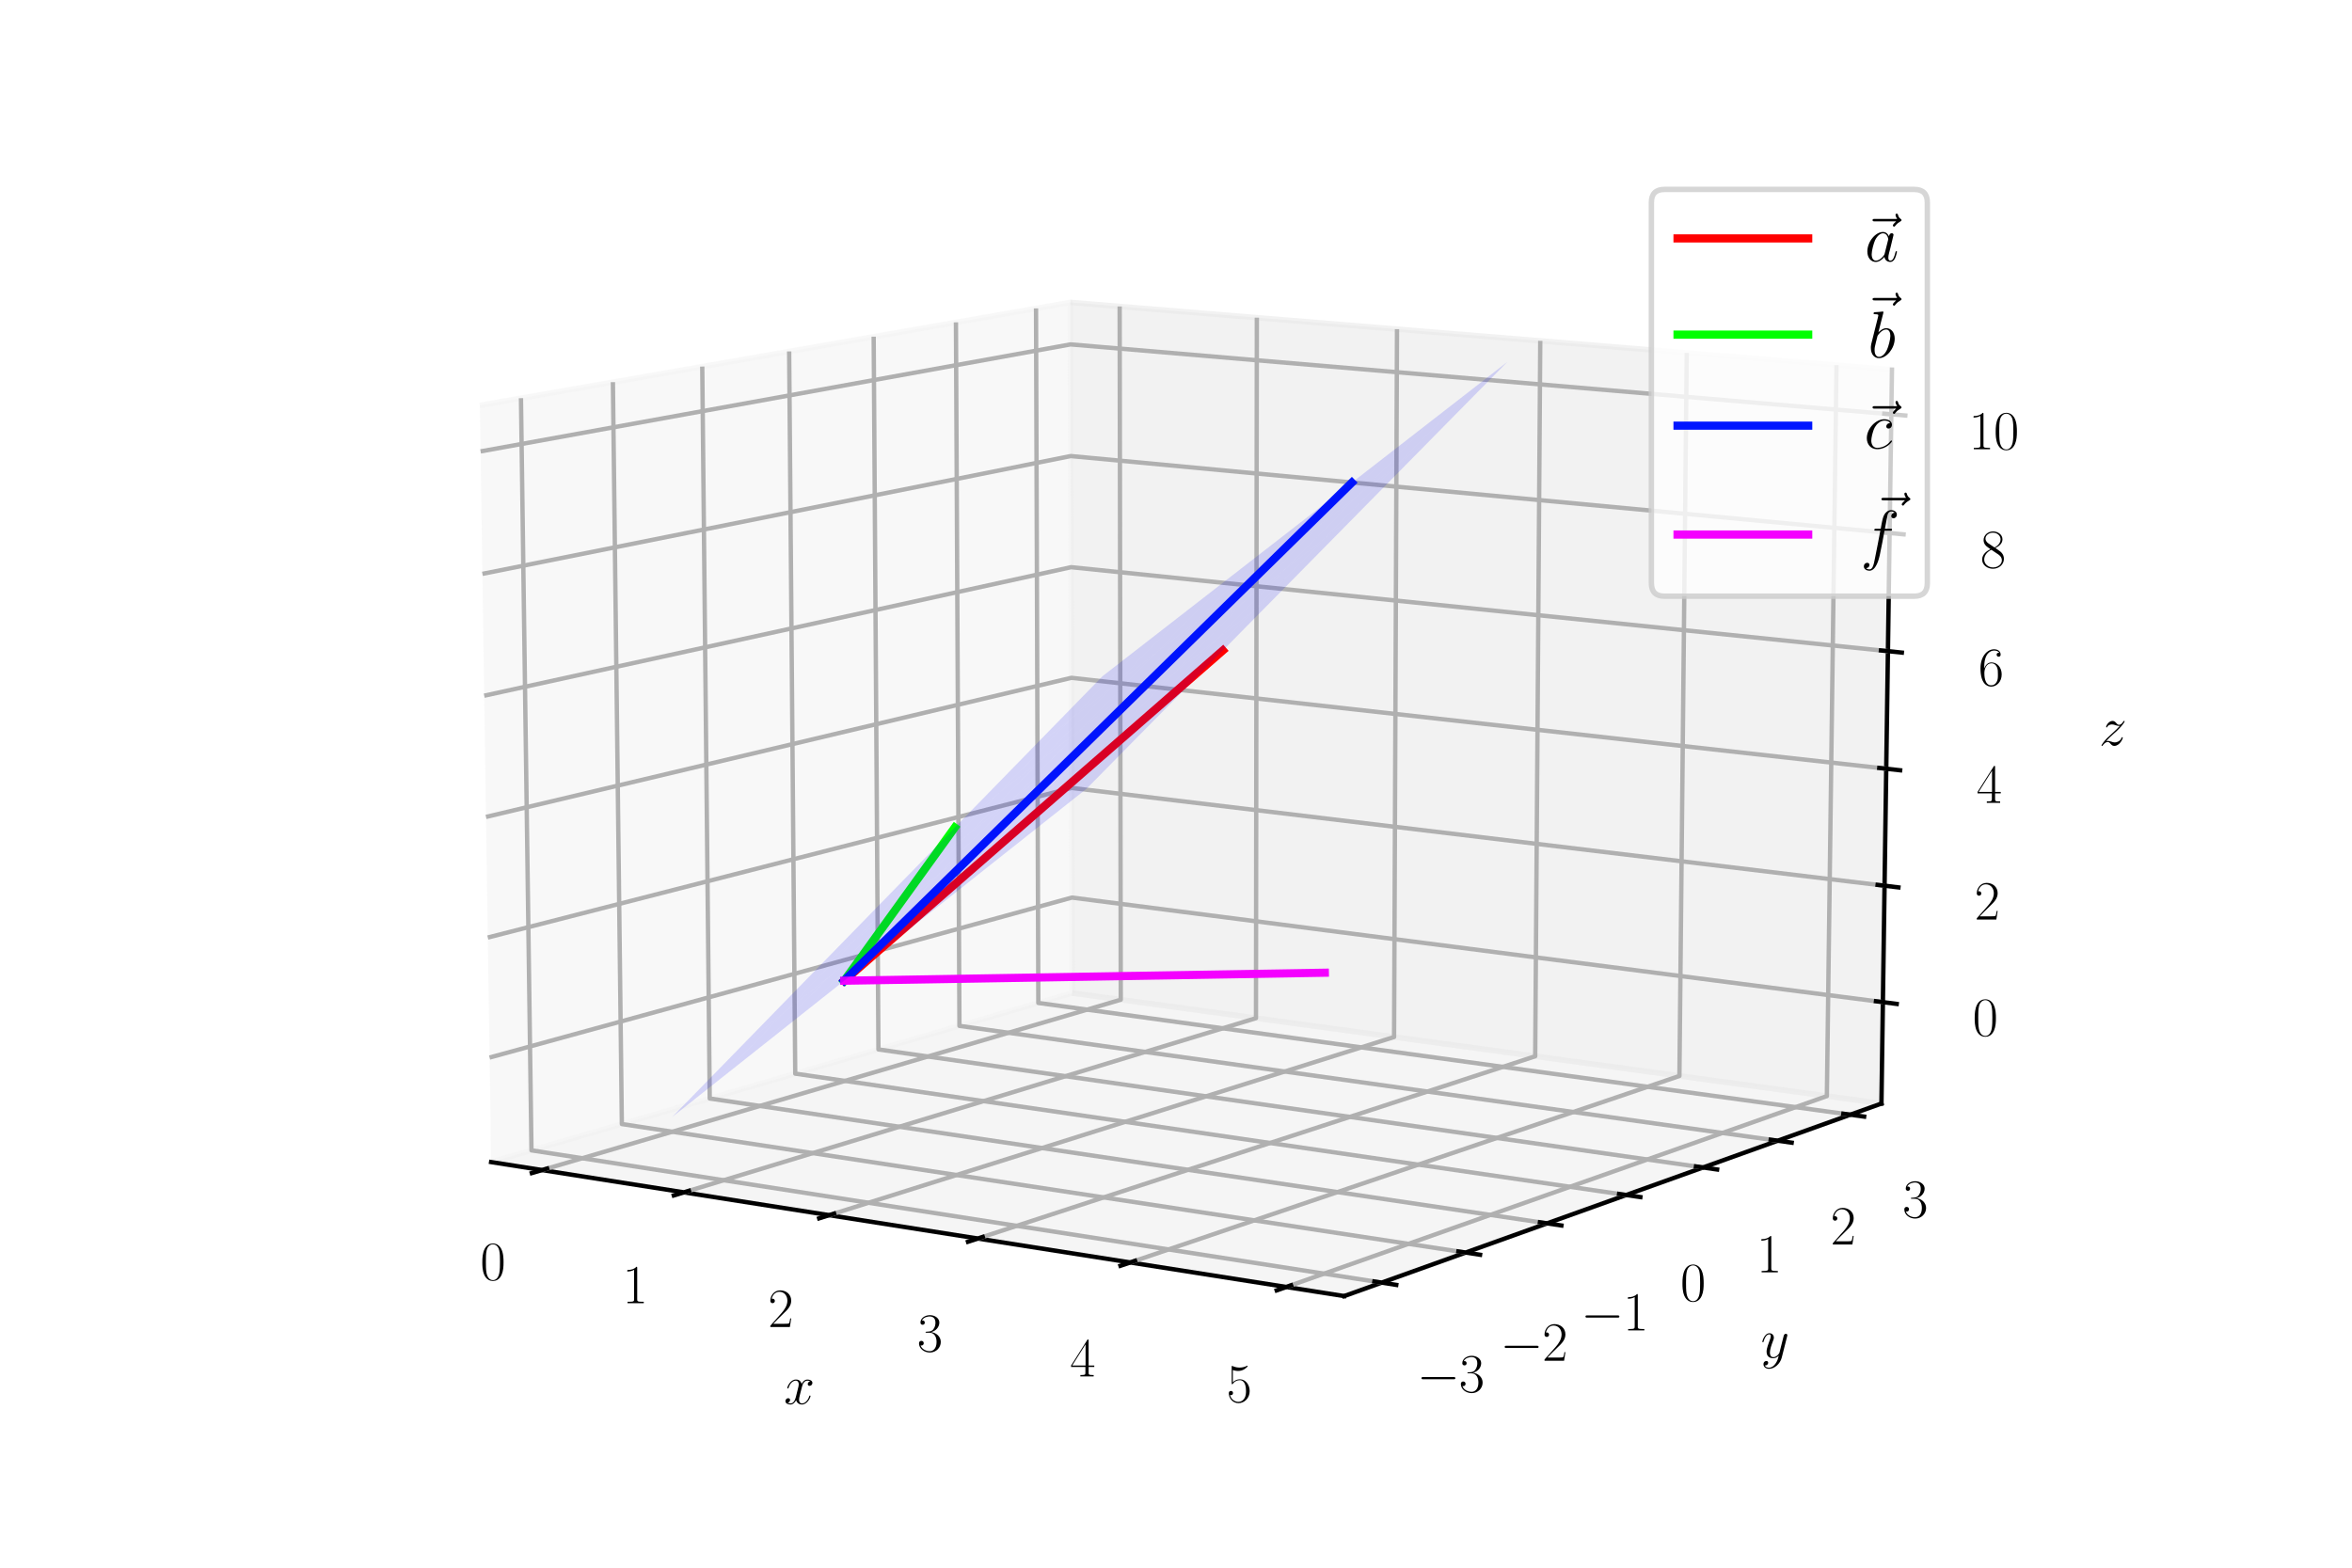 <?xml version="1.0" encoding="utf-8" standalone="no"?>
<!DOCTYPE svg PUBLIC "-//W3C//DTD SVG 1.1//EN"
  "http://www.w3.org/Graphics/SVG/1.1/DTD/svg11.dtd">
<svg xmlns:xlink="http://www.w3.org/1999/xlink" width="432pt" height="288pt" viewBox="0 0 432 288" xmlns="http://www.w3.org/2000/svg" version="1.1">
 <defs>
  <style type="text/css">*{stroke-linejoin: round; stroke-linecap: butt}</style>
 </defs>
 <g id="figure_1">
  <g id="patch_1">
   <path d="M 0 288 
L 432 288 
L 432 0 
L 0 0 
z
" style="fill: #ffffff"/>
  </g>
  <g id="patch_2">
   <path d="M 72 288 
L 360 288 
L 360 0 
L 72 0 
z
" style="fill: #ffffff"/>
  </g>
  <g id="pane3d_1">
   <g id="patch_3">
    <path d="M 90.207 213.484 
L 196.933 182.439 
L 196.602 55.553 
L 88.148 74.461 
" style="fill: #f2f2f2; opacity: 0.5; stroke: #f2f2f2; stroke-linejoin: miter"/>
   </g>
  </g>
  <g id="pane3d_2">
   <g id="patch_4">
    <path d="M 196.933 182.439 
L 345.569 202.732 
L 347.502 67.906 
L 196.602 55.553 
" style="fill: #e6e6e6; opacity: 0.5; stroke: #e6e6e6; stroke-linejoin: miter"/>
   </g>
  </g>
  <g id="pane3d_3">
   <g id="patch_5">
    <path d="M 90.207 213.484 
L 246.884 238.103 
L 345.569 202.732 
L 196.933 182.439 
" style="fill: #ececec; opacity: 0.5; stroke: #ececec; stroke-linejoin: miter"/>
   </g>
  </g>
  <g id="axis3d_1">
   <g id="line2d_1">
    <path d="M 90.207 213.484 
L 246.884 238.103 
" style="fill: none; stroke: #000000; stroke-width: 0.8; stroke-linecap: square"/>
   </g>
   <g id="text_1">
    <!-- $x$ -->
    <g transform="translate(143.976 257.922)scale(0.1 -0.1)">
     <defs>
      <path id="CMMI12-78" d="M 3034 2606 
C 2829 2567 2752 2414 2752 2293 
C 2752 2139 2874 2088 2963 2088 
C 3155 2088 3290 2254 3290 2427 
C 3290 2695 2982 2816 2714 2816 
C 2323 2816 2106 2433 2048 2312 
C 1901 2816 1504 2816 1389 2816 
C 736 2816 390 1980 390 1839 
C 390 1814 416 1782 461 1782 
C 512 1782 525 1820 538 1846 
C 755 2555 1184 2689 1370 2689 
C 1658 2689 1715 2420 1715 2267 
C 1715 2127 1677 1980 1600 1673 
L 1382 798 
C 1286 415 1101 64 762 64 
C 730 64 570 64 435 147 
C 666 192 717 383 717 460 
C 717 588 621 664 499 664 
C 346 664 179 530 179 326 
C 179 57 480 -64 755 -64 
C 1062 -64 1280 179 1414 441 
C 1517 64 1837 -64 2074 -64 
C 2726 -64 3072 773 3072 913 
C 3072 945 3046 971 3008 971 
C 2950 971 2944 939 2925 888 
C 2752 326 2381 64 2093 64 
C 1869 64 1747 230 1747 492 
C 1747 632 1773 734 1875 1156 
L 2099 2024 
C 2195 2408 2413 2689 2707 2689 
C 2720 2689 2899 2689 3034 2606 
z
" transform="scale(0.016)"/>
     </defs>
     <use xlink:href="#CMMI12-78" transform="scale(0.996)"/>
    </g>
   </g>
   <g id="Line3DCollection_1">
    <path d="M 99.557 214.954 
L 205.857 183.658 
L 205.653 56.294 
" style="fill: none; stroke: #b0b0b0; stroke-width: 0.8"/>
    <path d="M 125.615 219.048 
L 230.688 187.048 
L 230.847 58.357 
" style="fill: none; stroke: #b0b0b0; stroke-width: 0.8"/>
    <path d="M 152.291 223.24 
L 256.055 190.511 
L 256.591 60.464 
" style="fill: none; stroke: #b0b0b0; stroke-width: 0.8"/>
    <path d="M 179.608 227.532 
L 281.975 194.05 
L 282.905 62.618 
" style="fill: none; stroke: #b0b0b0; stroke-width: 0.8"/>
    <path d="M 207.588 231.929 
L 308.465 197.667 
L 309.807 64.82 
" style="fill: none; stroke: #b0b0b0; stroke-width: 0.8"/>
    <path d="M 236.256 236.433 
L 335.545 201.364 
L 337.317 67.072 
" style="fill: none; stroke: #b0b0b0; stroke-width: 0.8"/>
   </g>
   <g id="xtick_1">
    <g id="line2d_2">
     <path d="M 100.491 214.679 
L 97.686 215.504 
" style="fill: none; stroke: #000000; stroke-width: 0.8; stroke-linecap: square"/>
    </g>
    <g id="text_2">
     <!-- $\mathdefault{0}$ -->
     <g transform="translate(88.204 235.126)scale(0.1 -0.1)">
      <defs>
       <path id="CMR17-30" d="M 2688 2025 
C 2688 2416 2682 3080 2413 3591 
C 2176 4039 1798 4198 1466 4198 
C 1158 4198 768 4058 525 3597 
C 269 3118 243 2524 243 2025 
C 243 1661 250 1106 448 619 
C 723 -39 1216 -128 1466 -128 
C 1760 -128 2208 -7 2470 600 
C 2662 1042 2688 1559 2688 2025 
z
M 1466 -26 
C 1056 -26 813 325 723 812 
C 653 1188 653 1738 653 2096 
C 653 2588 653 2997 736 3387 
C 858 3929 1216 4096 1466 4096 
C 1728 4096 2067 3923 2189 3400 
C 2272 3036 2278 2607 2278 2096 
C 2278 1680 2278 1169 2202 792 
C 2067 95 1690 -26 1466 -26 
z
" transform="scale(0.016)"/>
      </defs>
      <use xlink:href="#CMR17-30" transform="scale(0.996)"/>
     </g>
    </g>
   </g>
   <g id="xtick_2">
    <g id="line2d_3">
     <path d="M 126.539 218.767 
L 123.764 219.612 
" style="fill: none; stroke: #000000; stroke-width: 0.8; stroke-linecap: square"/>
    </g>
    <g id="text_3">
     <!-- $\mathdefault{1}$ -->
     <g transform="translate(114.326 239.403)scale(0.1 -0.1)">
      <defs>
       <path id="CMR17-31" d="M 1702 4058 
C 1702 4192 1696 4192 1606 4192 
C 1357 3916 979 3827 621 3827 
C 602 3827 570 3827 563 3808 
C 557 3795 557 3782 557 3648 
C 755 3648 1088 3686 1344 3839 
L 1344 461 
C 1344 236 1331 160 781 160 
L 589 160 
L 589 0 
C 896 0 1216 0 1523 0 
C 1830 0 2150 0 2458 0 
L 2458 160 
L 2266 160 
C 1715 160 1702 230 1702 458 
L 1702 4058 
z
" transform="scale(0.016)"/>
      </defs>
      <use xlink:href="#CMR17-31" transform="scale(0.996)"/>
     </g>
    </g>
   </g>
   <g id="xtick_3">
    <g id="line2d_4">
     <path d="M 153.204 222.952 
L 150.461 223.817 
" style="fill: none; stroke: #000000; stroke-width: 0.8; stroke-linecap: square"/>
    </g>
    <g id="text_4">
     <!-- $\mathdefault{2}$ -->
     <g transform="translate(141.071 243.783)scale(0.1 -0.1)">
      <defs>
       <path id="CMR17-32" d="M 2669 989 
L 2554 989 
C 2490 536 2438 459 2413 420 
C 2381 369 1920 369 1830 369 
L 602 369 
C 832 619 1280 1072 1824 1597 
C 2214 1967 2669 2402 2669 3035 
C 2669 3790 2067 4224 1395 4224 
C 691 4224 262 3604 262 3030 
C 262 2780 448 2748 525 2748 
C 589 2748 781 2787 781 3010 
C 781 3207 614 3264 525 3264 
C 486 3264 448 3258 422 3245 
C 544 3790 915 4058 1306 4058 
C 1862 4058 2227 3617 2227 3035 
C 2227 2479 1901 2000 1536 1584 
L 262 146 
L 262 0 
L 2515 0 
L 2669 989 
z
" transform="scale(0.016)"/>
      </defs>
      <use xlink:href="#CMR17-32" transform="scale(0.996)"/>
     </g>
    </g>
   </g>
   <g id="xtick_4">
    <g id="line2d_5">
     <path d="M 180.509 227.237 
L 177.8 228.123 
" style="fill: none; stroke: #000000; stroke-width: 0.8; stroke-linecap: square"/>
    </g>
    <g id="text_5">
     <!-- $\mathdefault{3}$ -->
     <g transform="translate(168.462 248.268)scale(0.1 -0.1)">
      <defs>
       <path id="CMR17-33" d="M 1414 2157 
C 1984 2157 2234 1662 2234 1090 
C 2234 320 1824 25 1453 25 
C 1114 25 563 194 390 693 
C 422 680 454 680 486 680 
C 640 680 755 782 755 948 
C 755 1133 614 1216 486 1216 
C 378 1216 211 1165 211 926 
C 211 335 787 -128 1466 -128 
C 2176 -128 2720 430 2720 1085 
C 2720 1707 2208 2157 1600 2227 
C 2086 2328 2554 2756 2554 3329 
C 2554 3820 2048 4179 1472 4179 
C 890 4179 378 3829 378 3329 
C 378 3110 544 3072 627 3072 
C 762 3072 877 3155 877 3321 
C 877 3486 762 3569 627 3569 
C 602 3569 570 3569 544 3557 
C 730 3959 1235 4032 1459 4032 
C 1683 4032 2106 3925 2106 3320 
C 2106 3143 2080 2828 1862 2550 
C 1670 2304 1453 2304 1242 2284 
C 1210 2284 1062 2269 1037 2269 
C 992 2263 966 2257 966 2208 
C 966 2163 973 2157 1101 2157 
L 1414 2157 
z
" transform="scale(0.016)"/>
      </defs>
      <use xlink:href="#CMR17-33" transform="scale(0.996)"/>
     </g>
    </g>
   </g>
   <g id="xtick_5">
    <g id="line2d_6">
     <path d="M 208.477 231.626 
L 205.804 232.534 
" style="fill: none; stroke: #000000; stroke-width: 0.8; stroke-linecap: square"/>
    </g>
    <g id="text_6">
     <!-- $\mathdefault{4}$ -->
     <g transform="translate(196.524 252.863)scale(0.1 -0.1)">
      <defs>
       <path id="CMR17-34" d="M 2150 4122 
C 2150 4256 2144 4256 2029 4256 
L 128 1254 
L 128 1088 
L 1779 1088 
L 1779 457 
C 1779 224 1766 160 1318 160 
L 1197 160 
L 1197 0 
C 1402 0 1747 0 1965 0 
C 2182 0 2528 0 2733 0 
L 2733 160 
L 2611 160 
C 2163 160 2150 224 2150 457 
L 2150 1088 
L 2803 1088 
L 2803 1254 
L 2150 1254 
L 2150 4122 
z
M 1798 3703 
L 1798 1254 
L 256 1254 
L 1798 3703 
z
" transform="scale(0.016)"/>
      </defs>
      <use xlink:href="#CMR17-34" transform="scale(0.996)"/>
     </g>
    </g>
   </g>
   <g id="xtick_6">
    <g id="line2d_7">
     <path d="M 237.133 236.124 
L 234.499 237.054 
" style="fill: none; stroke: #000000; stroke-width: 0.8; stroke-linecap: square"/>
    </g>
    <g id="text_7">
     <!-- $\mathdefault{5}$ -->
     <g transform="translate(225.28 257.572)scale(0.1 -0.1)">
      <defs>
       <path id="CMR17-35" d="M 730 3692 
C 794 3666 1056 3584 1325 3584 
C 1920 3584 2246 3911 2432 4100 
C 2432 4157 2432 4192 2394 4192 
C 2387 4192 2374 4192 2323 4163 
C 2099 4058 1837 3973 1517 3973 
C 1325 3973 1037 3999 723 4139 
C 653 4171 640 4171 634 4171 
C 602 4171 595 4164 595 4037 
L 595 2203 
C 595 2089 595 2057 659 2057 
C 691 2057 704 2070 736 2114 
C 941 2401 1222 2522 1542 2522 
C 1766 2522 2246 2382 2246 1289 
C 2246 1085 2246 715 2054 421 
C 1894 159 1645 25 1370 25 
C 947 25 518 320 403 814 
C 429 807 480 795 506 795 
C 589 795 749 840 749 1038 
C 749 1210 627 1280 506 1280 
C 358 1280 262 1190 262 1011 
C 262 454 704 -128 1382 -128 
C 2042 -128 2669 440 2669 1264 
C 2669 2030 2170 2624 1549 2624 
C 1222 2624 947 2503 730 2274 
L 730 3692 
z
" transform="scale(0.016)"/>
      </defs>
      <use xlink:href="#CMR17-35" transform="scale(0.996)"/>
     </g>
    </g>
   </g>
  </g>
  <g id="axis3d_2">
   <g id="line2d_8">
    <path d="M 345.569 202.732 
L 246.884 238.103 
" style="fill: none; stroke: #000000; stroke-width: 0.8; stroke-linecap: square"/>
   </g>
   <g id="text_8">
    <!-- $y$ -->
    <g transform="translate(323.415 249.417)scale(0.1 -0.1)">
     <defs>
      <path id="CMMI12-79" d="M 1683 -700 
C 1510 -939 1261 -1152 947 -1152 
C 870 -1152 563 -1152 467 -889 
C 486 -895 518 -895 531 -895 
C 723 -895 851 -729 851 -582 
C 851 -435 730 -384 634 -384 
C 531 -384 307 -458 307 -759 
C 307 -1071 582 -1286 947 -1286 
C 1587 -1286 2234 -700 2413 6 
L 3040 2485 
C 3046 2517 3059 2556 3059 2594 
C 3059 2689 2982 2753 2886 2753 
C 2829 2753 2694 2727 2643 2535 
L 2170 658 
C 2138 543 2138 530 2086 460 
C 1958 281 1747 64 1440 64 
C 1082 64 1050 415 1050 588 
C 1050 952 1222 1443 1395 1903 
C 1466 2088 1504 2178 1504 2305 
C 1504 2574 1312 2816 998 2816 
C 410 2816 173 1890 173 1839 
C 173 1814 198 1782 243 1782 
C 301 1782 307 1807 333 1897 
C 486 2433 730 2689 979 2689 
C 1037 2689 1146 2689 1146 2478 
C 1146 2312 1075 2127 979 1884 
C 666 1047 666 837 666 683 
C 666 77 1101 -64 1421 -64 
C 1606 -64 1837 -6 2061 230 
L 2067 224 
C 1971 -147 1907 -392 1683 -700 
z
" transform="scale(0.016)"/>
     </defs>
     <use xlink:href="#CMMI12-79" transform="scale(0.996)"/>
    </g>
   </g>
   <g id="Line3DCollection_2">
    <path d="M 95.688 73.146 
L 97.618 211.329 
L 253.777 235.633 
" style="fill: none; stroke: #b0b0b0; stroke-width: 0.8"/>
    <path d="M 112.573 70.202 
L 114.217 206.5 
L 269.194 230.107 
" style="fill: none; stroke: #b0b0b0; stroke-width: 0.8"/>
    <path d="M 128.986 67.341 
L 130.359 201.805 
L 284.157 224.744 
" style="fill: none; stroke: #b0b0b0; stroke-width: 0.8"/>
    <path d="M 144.946 64.559 
L 146.062 197.237 
L 298.686 219.536 
" style="fill: none; stroke: #b0b0b0; stroke-width: 0.8"/>
    <path d="M 160.471 61.852 
L 161.345 192.792 
L 312.8 214.477 
" style="fill: none; stroke: #b0b0b0; stroke-width: 0.8"/>
    <path d="M 175.58 59.218 
L 176.223 188.464 
L 326.516 209.561 
" style="fill: none; stroke: #b0b0b0; stroke-width: 0.8"/>
    <path d="M 190.289 56.654 
L 190.712 184.249 
L 339.851 204.782 
" style="fill: none; stroke: #b0b0b0; stroke-width: 0.8"/>
   </g>
   <g id="xtick_7">
    <g id="line2d_9">
     <path d="M 252.441 235.425 
L 256.454 236.049 
" style="fill: none; stroke: #000000; stroke-width: 0.8; stroke-linecap: square"/>
    </g>
    <g id="text_9">
     <!-- $\mathdefault{−3}$ -->
     <g transform="translate(260.235 255.731)scale(0.1 -0.1)">
      <defs>
       <path id="CMSY10-0" d="M 4218 1472 
C 4326 1472 4442 1472 4442 1600 
C 4442 1728 4326 1728 4218 1728 
L 755 1728 
C 646 1728 531 1728 531 1600 
C 531 1472 646 1472 755 1472 
L 4218 1472 
z
" transform="scale(0.016)"/>
      </defs>
      <use xlink:href="#CMSY10-0" transform="scale(0.996)"/>
      <use xlink:href="#CMR17-33" transform="translate(77.487 0)scale(0.996)"/>
     </g>
    </g>
   </g>
   <g id="xtick_8">
    <g id="line2d_10">
     <path d="M 267.869 229.905 
L 271.848 230.511 
" style="fill: none; stroke: #000000; stroke-width: 0.8; stroke-linecap: square"/>
    </g>
    <g id="text_10">
     <!-- $\mathdefault{−2}$ -->
     <g transform="translate(275.523 249.985)scale(0.1 -0.1)">
      <use xlink:href="#CMSY10-0" transform="scale(0.996)"/>
      <use xlink:href="#CMR17-32" transform="translate(77.487 0)scale(0.996)"/>
     </g>
    </g>
   </g>
   <g id="xtick_9">
    <g id="line2d_11">
     <path d="M 282.843 224.548 
L 286.788 225.136 
" style="fill: none; stroke: #000000; stroke-width: 0.8; stroke-linecap: square"/>
    </g>
    <g id="text_11">
     <!-- $\mathdefault{−1}$ -->
     <g transform="translate(290.358 244.409)scale(0.1 -0.1)">
      <use xlink:href="#CMSY10-0" transform="scale(0.996)"/>
      <use xlink:href="#CMR17-31" transform="translate(77.487 0)scale(0.996)"/>
     </g>
    </g>
   </g>
   <g id="xtick_10">
    <g id="line2d_12">
     <path d="M 297.384 219.346 
L 301.295 219.917 
" style="fill: none; stroke: #000000; stroke-width: 0.8; stroke-linecap: square"/>
    </g>
    <g id="text_12">
     <!-- $\mathdefault{0}$ -->
     <g transform="translate(308.636 238.996)scale(0.1 -0.1)">
      <use xlink:href="#CMR17-30" transform="scale(0.996)"/>
     </g>
    </g>
   </g>
   <g id="xtick_11">
    <g id="line2d_13">
     <path d="M 311.508 214.293 
L 315.386 214.848 
" style="fill: none; stroke: #000000; stroke-width: 0.8; stroke-linecap: square"/>
    </g>
    <g id="text_13">
     <!-- $\mathdefault{1}$ -->
     <g transform="translate(322.626 233.737)scale(0.1 -0.1)">
      <use xlink:href="#CMR17-31" transform="scale(0.996)"/>
     </g>
    </g>
   </g>
   <g id="xtick_12">
    <g id="line2d_14">
     <path d="M 325.236 209.382 
L 329.08 209.921 
" style="fill: none; stroke: #000000; stroke-width: 0.8; stroke-linecap: square"/>
    </g>
    <g id="text_14">
     <!-- $\mathdefault{2}$ -->
     <g transform="translate(336.221 228.628)scale(0.1 -0.1)">
      <use xlink:href="#CMR17-32" transform="scale(0.996)"/>
     </g>
    </g>
   </g>
   <g id="xtick_13">
    <g id="line2d_15">
     <path d="M 338.581 204.607 
L 342.393 205.132 
" style="fill: none; stroke: #000000; stroke-width: 0.8; stroke-linecap: square"/>
    </g>
    <g id="text_15">
     <!-- $\mathdefault{3}$ -->
     <g transform="translate(349.436 223.661)scale(0.1 -0.1)">
      <use xlink:href="#CMR17-33" transform="scale(0.996)"/>
     </g>
    </g>
   </g>
  </g>
  <g id="axis3d_3">
   <g id="line2d_16">
    <path d="M 345.569 202.732 
L 347.502 67.906 
" style="fill: none; stroke: #000000; stroke-width: 0.8; stroke-linecap: square"/>
   </g>
   <g id="text_16">
    <!-- $z$ -->
    <g transform="translate(385.551 136.929)scale(0.1 -0.1)">
     <defs>
      <path id="CMMI12-7a" d="M 813 486 
C 1088 803 1312 1004 1632 1296 
C 2016 1632 2182 1793 2272 1891 
C 2720 2338 2944 2713 2944 2764 
C 2944 2816 2893 2816 2880 2816 
C 2835 2816 2822 2793 2790 2750 
C 2630 2494 2477 2367 2310 2367 
C 2176 2367 2106 2421 1984 2565 
C 1850 2715 1741 2816 1555 2816 
C 1088 2816 806 2257 806 2128 
C 806 2108 813 2068 870 2068 
C 922 2068 928 2091 947 2133 
C 1056 2372 1363 2414 1485 2414 
C 1619 2414 1747 2376 1882 2327 
C 2125 2240 2227 2240 2291 2240 
C 2336 2240 2362 2240 2394 2246 
C 2182 1994 1837 1683 1549 1418 
L 902 816 
C 512 415 275 33 275 -12 
C 275 -51 307 -64 346 -64 
C 384 -64 390 -57 435 14 
C 538 163 742 384 979 384 
C 1114 384 1178 342 1306 193 
C 1427 61 1536 -64 1741 -64 
C 2368 -64 2726 732 2726 876 
C 2726 903 2720 942 2656 942 
C 2605 942 2598 917 2579 855 
C 2438 488 2061 338 1811 338 
C 1677 338 1549 376 1414 425 
C 1158 512 1088 512 1005 512 
C 941 512 870 512 813 486 
z
" transform="scale(0.016)"/>
     </defs>
     <use xlink:href="#CMMI12-7a" transform="scale(0.996)"/>
    </g>
   </g>
   <g id="Line3DCollection_3">
    <path d="M 345.836 184.103 
L 196.887 164.893 
L 89.922 194.283 
" style="fill: none; stroke: #b0b0b0; stroke-width: 0.8"/>
    <path d="M 346.142 162.715 
L 196.835 144.755 
L 89.596 172.236 
" style="fill: none; stroke: #b0b0b0; stroke-width: 0.8"/>
    <path d="M 346.451 141.223 
L 196.782 124.523 
L 89.268 150.077 
" style="fill: none; stroke: #b0b0b0; stroke-width: 0.8"/>
    <path d="M 346.76 119.626 
L 196.729 104.199 
L 88.938 127.807 
" style="fill: none; stroke: #b0b0b0; stroke-width: 0.8"/>
    <path d="M 347.071 97.923 
L 196.675 83.782 
L 88.606 105.423 
" style="fill: none; stroke: #b0b0b0; stroke-width: 0.8"/>
    <path d="M 347.384 76.113 
L 196.622 63.27 
L 88.273 82.926 
" style="fill: none; stroke: #b0b0b0; stroke-width: 0.8"/>
   </g>
   <g id="xtick_14">
    <g id="line2d_17">
     <path d="M 344.568 183.94 
L 348.375 184.43 
" style="fill: none; stroke: #000000; stroke-width: 0.8; stroke-linecap: square"/>
    </g>
    <g id="text_17">
     <!-- $\mathdefault{0}$ -->
     <g transform="translate(362.312 190.267)scale(0.1 -0.1)">
      <use xlink:href="#CMR17-30" transform="scale(0.996)"/>
     </g>
    </g>
   </g>
   <g id="xtick_15">
    <g id="line2d_18">
     <path d="M 344.872 162.562 
L 348.688 163.021 
" style="fill: none; stroke: #000000; stroke-width: 0.8; stroke-linecap: square"/>
    </g>
    <g id="text_18">
     <!-- $\mathdefault{2}$ -->
     <g transform="translate(362.664 168.928)scale(0.1 -0.1)">
      <use xlink:href="#CMR17-32" transform="scale(0.996)"/>
     </g>
    </g>
   </g>
   <g id="xtick_16">
    <g id="line2d_19">
     <path d="M 345.177 141.081 
L 349.002 141.508 
" style="fill: none; stroke: #000000; stroke-width: 0.8; stroke-linecap: square"/>
    </g>
    <g id="text_19">
     <!-- $\mathdefault{4}$ -->
     <g transform="translate(363.018 147.485)scale(0.1 -0.1)">
      <use xlink:href="#CMR17-34" transform="scale(0.996)"/>
     </g>
    </g>
   </g>
   <g id="xtick_17">
    <g id="line2d_20">
     <path d="M 345.483 119.494 
L 349.319 119.889 
" style="fill: none; stroke: #000000; stroke-width: 0.8; stroke-linecap: square"/>
    </g>
    <g id="text_20">
     <!-- $\mathdefault{6}$ -->
     <g transform="translate(363.374 125.938)scale(0.1 -0.1)">
      <defs>
       <path id="CMR17-36" d="M 678 2176 
C 678 3690 1395 4032 1811 4032 
C 1946 4032 2272 4009 2400 3776 
C 2298 3776 2106 3776 2106 3553 
C 2106 3381 2246 3323 2336 3323 
C 2394 3323 2566 3348 2566 3560 
C 2566 3954 2246 4179 1805 4179 
C 1043 4179 243 3390 243 1984 
C 243 253 966 -128 1478 -128 
C 2099 -128 2688 427 2688 1283 
C 2688 2081 2170 2662 1517 2662 
C 1126 2662 838 2407 678 1960 
L 678 2176 
z
M 1478 25 
C 691 25 691 1200 691 1436 
C 691 1896 909 2560 1504 2560 
C 1613 2560 1926 2560 2138 2120 
C 2253 1870 2253 1609 2253 1289 
C 2253 944 2253 690 2118 434 
C 1978 171 1773 25 1478 25 
z
" transform="scale(0.016)"/>
      </defs>
      <use xlink:href="#CMR17-36" transform="scale(0.996)"/>
     </g>
    </g>
   </g>
   <g id="xtick_18">
    <g id="line2d_21">
     <path d="M 345.791 97.802 
L 349.636 98.164 
" style="fill: none; stroke: #000000; stroke-width: 0.8; stroke-linecap: square"/>
    </g>
    <g id="text_21">
     <!-- $\mathdefault{8}$ -->
     <g transform="translate(363.731 104.285)scale(0.1 -0.1)">
      <defs>
       <path id="CMR17-38" d="M 1741 2264 
C 2144 2467 2554 2773 2554 3263 
C 2554 3841 1990 4179 1472 4179 
C 890 4179 378 3759 378 3180 
C 378 3021 416 2747 666 2505 
C 730 2442 998 2251 1171 2130 
C 883 1983 211 1634 211 934 
C 211 279 838 -128 1459 -128 
C 2144 -128 2720 362 2720 1010 
C 2720 1590 2330 1857 2074 2029 
L 1741 2264 
z
M 902 2822 
C 851 2854 595 3051 595 3351 
C 595 3739 998 4032 1459 4032 
C 1965 4032 2336 3676 2336 3262 
C 2336 2669 1670 2331 1638 2331 
C 1632 2331 1626 2331 1574 2370 
L 902 2822 
z
M 2080 1519 
C 2176 1449 2483 1240 2483 851 
C 2483 381 2010 25 1472 25 
C 890 25 448 438 448 940 
C 448 1443 838 1862 1280 2060 
L 2080 1519 
z
" transform="scale(0.016)"/>
      </defs>
      <use xlink:href="#CMR17-38" transform="scale(0.996)"/>
     </g>
    </g>
   </g>
   <g id="xtick_19">
    <g id="line2d_22">
     <path d="M 346.1 76.003 
L 349.956 76.332 
" style="fill: none; stroke: #000000; stroke-width: 0.8; stroke-linecap: square"/>
    </g>
    <g id="text_22">
     <!-- $\mathdefault{10}$ -->
     <g transform="translate(361.599 82.526)scale(0.1 -0.1)">
      <use xlink:href="#CMR17-31" transform="scale(0.996)"/>
      <use xlink:href="#CMR17-30" transform="translate(45.69 0)scale(0.996)"/>
     </g>
    </g>
   </g>
  </g>
  <g id="axes_1">
   <g id="line2d_23">
    <path d="M 155.064 180.164 
L 224.609 119.494 
" clip-path="url(#p577377bd60)" style="fill: none; stroke: #ff0000; stroke-width: 1.5; stroke-linecap: square"/>
   </g>
   <g id="line2d_24">
    <path d="M 155.064 180.164 
L 175.358 152.036 
" clip-path="url(#p577377bd60)" style="fill: none; stroke: #00ff00; stroke-width: 1.5; stroke-linecap: square"/>
   </g>
   <g id="line2d_25">
    <path d="M 155.064 180.164 
L 248.294 88.665 
" clip-path="url(#p577377bd60)" style="fill: none; stroke: #0016ff; stroke-width: 1.5; stroke-linecap: square"/>
   </g>
   <g id="line2d_26">
    <path d="M 155.064 180.164 
L 243.336 178.698 
" clip-path="url(#p577377bd60)" style="fill: none; stroke: #f400ff; stroke-width: 1.5; stroke-linecap: square"/>
   </g>
   <g id="Poly3DCollection_1">
    <path d="M 192.381 150.595 
L 204.841 137.942 
L 212.002 132.285 
L 199.569 144.899 
z
" clip-path="url(#p577377bd60)" style="fill: #0000f5; fill-opacity: 0.15"/>
    <path d="M 185.104 156.361 
L 197.59 143.67 
L 204.841 137.942 
L 192.381 150.595 
z
" clip-path="url(#p577377bd60)" style="fill: #0000f5; fill-opacity: 0.15"/>
    <path d="M 204.841 137.942 
L 217.477 125.111 
L 224.609 119.494 
L 212.002 132.285 
z
" clip-path="url(#p577377bd60)" style="fill: #0000f5; fill-opacity: 0.15"/>
    <path d="M 177.735 162.2 
L 190.248 149.47 
L 197.59 143.67 
L 185.104 156.361 
z
" clip-path="url(#p577377bd60)" style="fill: #0000f5; fill-opacity: 0.15"/>
    <path d="M 197.59 143.67 
L 210.254 130.799 
L 217.477 125.111 
L 204.841 137.942 
z
" clip-path="url(#p577377bd60)" style="fill: #0000f5; fill-opacity: 0.15"/>
    <path d="M 217.477 125.111 
L 230.292 112.097 
L 237.394 106.523 
L 224.609 119.494 
z
" clip-path="url(#p577377bd60)" style="fill: #0000f5; fill-opacity: 0.15"/>
    <path d="M 170.273 168.113 
L 182.812 155.344 
L 190.248 149.47 
L 177.735 162.2 
z
" clip-path="url(#p577377bd60)" style="fill: #0000f5; fill-opacity: 0.15"/>
    <path d="M 190.248 149.47 
L 202.94 136.559 
L 210.254 130.799 
L 197.59 143.67 
z
" clip-path="url(#p577377bd60)" style="fill: #0000f5; fill-opacity: 0.15"/>
    <path d="M 210.254 130.799 
L 223.099 117.743 
L 230.292 112.097 
L 217.477 125.111 
z
" clip-path="url(#p577377bd60)" style="fill: #0000f5; fill-opacity: 0.15"/>
    <path d="M 230.292 112.097 
L 243.291 98.898 
L 250.361 93.367 
L 237.394 106.523 
z
" clip-path="url(#p577377bd60)" style="fill: #0000f5; fill-opacity: 0.15"/>
    <path d="M 162.717 174.1 
L 175.282 161.293 
L 182.812 155.344 
L 170.273 168.113 
z
" clip-path="url(#p577377bd60)" style="fill: #0000f5; fill-opacity: 0.15"/>
    <path d="M 182.812 155.344 
L 195.532 142.392 
L 202.94 136.559 
L 190.248 149.47 
z
" clip-path="url(#p577377bd60)" style="fill: #0000f5; fill-opacity: 0.15"/>
    <path d="M 202.94 136.559 
L 215.814 123.461 
L 223.099 117.743 
L 210.254 130.799 
z
" clip-path="url(#p577377bd60)" style="fill: #0000f5; fill-opacity: 0.15"/>
    <path d="M 223.099 117.743 
L 236.129 104.499 
L 243.291 98.898 
L 230.292 112.097 
z
" clip-path="url(#p577377bd60)" style="fill: #0000f5; fill-opacity: 0.15"/>
    <path d="M 243.291 98.898 
L 256.477 85.508 
L 263.514 80.022 
L 250.361 93.367 
z
" clip-path="url(#p577377bd60)" style="fill: #0000f5; fill-opacity: 0.15"/>
    <path d="M 155.064 180.164 
L 167.654 167.319 
L 175.282 161.293 
L 162.717 174.1 
z
" clip-path="url(#p577377bd60)" style="fill: #0000f5; fill-opacity: 0.15"/>
    <path d="M 175.282 161.293 
L 188.029 148.301 
L 195.532 142.392 
L 182.812 155.344 
z
" clip-path="url(#p577377bd60)" style="fill: #0000f5; fill-opacity: 0.15"/>
    <path d="M 195.532 142.392 
L 208.436 129.252 
L 215.814 123.461 
L 202.94 136.559 
z
" clip-path="url(#p577377bd60)" style="fill: #0000f5; fill-opacity: 0.15"/>
    <path d="M 215.814 123.461 
L 228.876 110.173 
L 236.129 104.499 
L 223.099 117.743 
z
" clip-path="url(#p577377bd60)" style="fill: #0000f5; fill-opacity: 0.15"/>
    <path d="M 236.129 104.499 
L 249.349 91.063 
L 256.477 85.508 
L 243.291 98.898 
z
" clip-path="url(#p577377bd60)" style="fill: #0000f5; fill-opacity: 0.15"/>
    <path d="M 256.477 85.508 
L 269.855 71.923 
L 276.857 66.485 
L 263.514 80.022 
z
" clip-path="url(#p577377bd60)" style="fill: #0000f5; fill-opacity: 0.15"/>
    <path d="M 147.312 186.306 
L 159.928 173.422 
L 167.654 167.319 
L 155.064 180.164 
z
" clip-path="url(#p577377bd60)" style="fill: #0000f5; fill-opacity: 0.15"/>
    <path d="M 167.654 167.319 
L 180.428 154.286 
L 188.029 148.301 
L 175.282 161.293 
z
" clip-path="url(#p577377bd60)" style="fill: #0000f5; fill-opacity: 0.15"/>
    <path d="M 188.029 148.301 
L 200.961 135.119 
L 208.436 129.252 
L 195.532 142.392 
z
" clip-path="url(#p577377bd60)" style="fill: #0000f5; fill-opacity: 0.15"/>
    <path d="M 208.436 129.252 
L 221.528 115.921 
L 228.876 110.173 
L 215.814 123.461 
z
" clip-path="url(#p577377bd60)" style="fill: #0000f5; fill-opacity: 0.15"/>
    <path d="M 228.876 110.173 
L 242.128 96.692 
L 249.349 91.063 
L 236.129 104.499 
z
" clip-path="url(#p577377bd60)" style="fill: #0000f5; fill-opacity: 0.15"/>
    <path d="M 249.349 91.063 
L 262.761 77.431 
L 269.855 71.923 
L 256.477 85.508 
z
" clip-path="url(#p577377bd60)" style="fill: #0000f5; fill-opacity: 0.15"/>
    <path d="M 139.461 192.528 
L 152.101 179.605 
L 159.928 173.422 
L 147.312 186.306 
z
" clip-path="url(#p577377bd60)" style="fill: #0000f5; fill-opacity: 0.15"/>
    <path d="M 159.928 173.422 
L 172.729 160.349 
L 180.428 154.286 
L 167.654 167.319 
z
" clip-path="url(#p577377bd60)" style="fill: #0000f5; fill-opacity: 0.15"/>
    <path d="M 180.428 154.286 
L 193.39 141.062 
L 200.961 135.119 
L 188.029 148.301 
z
" clip-path="url(#p577377bd60)" style="fill: #0000f5; fill-opacity: 0.15"/>
    <path d="M 200.961 135.119 
L 214.084 121.743 
L 221.528 115.921 
L 208.436 129.252 
z
" clip-path="url(#p577377bd60)" style="fill: #0000f5; fill-opacity: 0.15"/>
    <path d="M 221.528 115.921 
L 234.813 102.393 
L 242.128 96.692 
L 228.876 110.173 
z
" clip-path="url(#p577377bd60)" style="fill: #0000f5; fill-opacity: 0.15"/>
    <path d="M 242.128 96.692 
L 255.575 83.012 
L 262.761 77.431 
L 249.349 91.063 
z
" clip-path="url(#p577377bd60)" style="fill: #0000f5; fill-opacity: 0.15"/>
    <path d="M 131.507 198.83 
L 144.171 185.87 
L 152.101 179.605 
L 139.461 192.528 
z
" clip-path="url(#p577377bd60)" style="fill: #0000f5; fill-opacity: 0.15"/>
    <path d="M 152.101 179.605 
L 164.928 166.492 
L 172.729 160.349 
L 159.928 173.422 
z
" clip-path="url(#p577377bd60)" style="fill: #0000f5; fill-opacity: 0.15"/>
    <path d="M 172.729 160.349 
L 185.718 147.083 
L 193.39 141.062 
L 180.428 154.286 
z
" clip-path="url(#p577377bd60)" style="fill: #0000f5; fill-opacity: 0.15"/>
    <path d="M 193.39 141.062 
L 206.543 127.643 
L 214.084 121.743 
L 200.961 135.119 
z
" clip-path="url(#p577377bd60)" style="fill: #0000f5; fill-opacity: 0.15"/>
    <path d="M 214.084 121.743 
L 227.401 108.17 
L 234.813 102.393 
L 221.528 115.921 
z
" clip-path="url(#p577377bd60)" style="fill: #0000f5; fill-opacity: 0.15"/>
    <path d="M 234.813 102.393 
L 248.294 88.665 
L 255.575 83.012 
L 242.128 96.692 
z
" clip-path="url(#p577377bd60)" style="fill: #0000f5; fill-opacity: 0.15"/>
    <path d="M 123.449 205.215 
L 136.137 192.217 
L 144.171 185.87 
L 131.507 198.83 
z
" clip-path="url(#p577377bd60)" style="fill: #0000f5; fill-opacity: 0.15"/>
    <path d="M 144.171 185.87 
L 157.024 172.716 
L 164.928 166.492 
L 152.101 179.605 
z
" clip-path="url(#p577377bd60)" style="fill: #0000f5; fill-opacity: 0.15"/>
    <path d="M 164.928 166.492 
L 177.945 153.184 
L 185.718 147.083 
L 172.729 160.349 
z
" clip-path="url(#p577377bd60)" style="fill: #0000f5; fill-opacity: 0.15"/>
    <path d="M 185.718 147.083 
L 198.901 133.62 
L 206.543 127.643 
L 193.39 141.062 
z
" clip-path="url(#p577377bd60)" style="fill: #0000f5; fill-opacity: 0.15"/>
    <path d="M 206.543 127.643 
L 219.892 114.023 
L 227.401 108.17 
L 214.084 121.743 
z
" clip-path="url(#p577377bd60)" style="fill: #0000f5; fill-opacity: 0.15"/>
    <path d="M 227.401 108.17 
L 240.917 94.394 
L 248.294 88.665 
L 234.813 102.393 
z
" clip-path="url(#p577377bd60)" style="fill: #0000f5; fill-opacity: 0.15"/>
    <path d="M 136.137 192.217 
L 149.015 179.023 
L 157.024 172.716 
L 144.171 185.87 
z
" clip-path="url(#p577377bd60)" style="fill: #0000f5; fill-opacity: 0.15"/>
    <path d="M 157.024 172.716 
L 170.069 159.366 
L 177.945 153.184 
L 164.928 166.492 
z
" clip-path="url(#p577377bd60)" style="fill: #0000f5; fill-opacity: 0.15"/>
    <path d="M 177.945 153.184 
L 191.158 139.677 
L 198.901 133.62 
L 185.718 147.083 
z
" clip-path="url(#p577377bd60)" style="fill: #0000f5; fill-opacity: 0.15"/>
    <path d="M 198.901 133.62 
L 212.282 119.954 
L 219.892 114.023 
L 206.543 127.643 
z
" clip-path="url(#p577377bd60)" style="fill: #0000f5; fill-opacity: 0.15"/>
    <path d="M 219.892 114.023 
L 233.441 100.199 
L 240.917 94.394 
L 227.401 108.17 
z
" clip-path="url(#p577377bd60)" style="fill: #0000f5; fill-opacity: 0.15"/>
    <path d="M 149.015 179.023 
L 162.087 165.631 
L 170.069 159.366 
L 157.024 172.716 
z
" clip-path="url(#p577377bd60)" style="fill: #0000f5; fill-opacity: 0.15"/>
    <path d="M 170.069 159.366 
L 183.311 145.815 
L 191.158 139.677 
L 177.945 153.184 
z
" clip-path="url(#p577377bd60)" style="fill: #0000f5; fill-opacity: 0.15"/>
    <path d="M 191.158 139.677 
L 204.57 125.965 
L 212.282 119.954 
L 198.901 133.62 
z
" clip-path="url(#p577377bd60)" style="fill: #0000f5; fill-opacity: 0.15"/>
    <path d="M 212.282 119.954 
L 225.865 106.083 
L 233.441 100.199 
L 219.892 114.023 
z
" clip-path="url(#p577377bd60)" style="fill: #0000f5; fill-opacity: 0.15"/>
    <path d="M 162.087 165.631 
L 175.358 152.036 
L 183.311 145.815 
L 170.069 159.366 
z
" clip-path="url(#p577377bd60)" style="fill: #0000f5; fill-opacity: 0.15"/>
    <path d="M 183.311 145.815 
L 196.754 132.058 
L 204.57 125.965 
L 191.158 139.677 
z
" clip-path="url(#p577377bd60)" style="fill: #0000f5; fill-opacity: 0.15"/>
    <path d="M 204.57 125.965 
L 218.187 112.045 
L 225.865 106.083 
L 212.282 119.954 
z
" clip-path="url(#p577377bd60)" style="fill: #0000f5; fill-opacity: 0.15"/>
    <path d="M 175.358 152.036 
L 188.832 138.233 
L 196.754 132.058 
L 183.311 145.815 
z
" clip-path="url(#p577377bd60)" style="fill: #0000f5; fill-opacity: 0.15"/>
    <path d="M 196.754 132.058 
L 210.403 118.089 
L 218.187 112.045 
L 204.57 125.965 
z
" clip-path="url(#p577377bd60)" style="fill: #0000f5; fill-opacity: 0.15"/>
    <path d="M 188.832 138.233 
L 202.513 124.216 
L 210.403 118.089 
L 196.754 132.058 
z
" clip-path="url(#p577377bd60)" style="fill: #0000f5; fill-opacity: 0.15"/>
   </g>
   <g id="legend_1">
    <g id="patch_6">
     <path d="M 305.719 109.526 
L 351.6 109.526 
Q 354 109.526 354 107.126 
L 354 37.2 
Q 354 34.8 351.6 34.8 
L 305.719 34.8 
Q 303.319 34.8 303.319 37.2 
L 303.319 107.126 
Q 303.319 109.526 305.719 109.526 
z
" style="fill: #ffffff; opacity: 0.8; stroke: #cccccc; stroke-linejoin: miter"/>
    </g>
    <g id="line2d_27">
     <path d="M 308.119 43.8 
L 320.119 43.8 
L 332.119 43.8 
" style="fill: none; stroke: #ff0000; stroke-width: 1.5; stroke-linecap: square"/>
    </g>
    <g id="text_23">
     <!-- $\vec{a}$ -->
     <g transform="translate(341.719 48)scale(0.12 -0.12)">
      <defs>
       <path id="CMMI12-7e" d="M 3424 3835 
C 3347 3764 3110 3540 3110 3451 
C 3110 3387 3168 3329 3232 3329 
C 3290 3329 3315 3368 3360 3432 
C 3514 3624 3686 3745 3834 3828 
C 3898 3867 3942 3886 3942 3956 
C 3942 4014 3891 4046 3853 4078 
C 3674 4200 3629 4372 3610 4449 
C 3590 4500 3571 4577 3482 4577 
C 3443 4577 3366 4552 3366 4456 
C 3366 4398 3405 4244 3526 4072 
L 1376 4072 
C 1267 4072 1158 4072 1158 3950 
C 1158 3835 1274 3835 1376 3835 
L 3424 3835 
z
" transform="scale(0.016)"/>
       <path id="CMMI12-61" d="M 1926 760 
C 1894 651 1894 639 1805 517 
C 1664 338 1382 64 1082 64 
C 819 64 672 300 672 677 
C 672 1028 870 1743 992 2012 
C 1210 2459 1510 2689 1760 2689 
C 2182 2689 2266 2165 2266 2114 
C 2266 2108 2246 2024 2240 2012 
L 1926 760 
z
M 2336 2395 
C 2266 2561 2093 2816 1760 2816 
C 1037 2816 256 1884 256 939 
C 256 307 627 -64 1062 -64 
C 1414 -64 1715 211 1894 422 
C 1958 45 2259 -64 2451 -64 
C 2643 -64 2797 51 2912 281 
C 3014 498 3104 888 3104 913 
C 3104 945 3078 971 3040 971 
C 2982 971 2976 939 2950 843 
C 2854 466 2733 64 2470 64 
C 2285 64 2272 230 2272 358 
C 2272 505 2291 575 2349 824 
C 2394 984 2426 1124 2477 1309 
C 2714 2267 2771 2497 2771 2535 
C 2771 2625 2701 2695 2605 2695 
C 2400 2695 2349 2472 2336 2395 
z
" transform="scale(0.016)"/>
      </defs>
      <use xlink:href="#CMMI12-7e" transform="scale(0.996)"/>
      <use xlink:href="#CMMI12-61" transform="translate(6.446 0)scale(0.996)"/>
     </g>
    </g>
    <g id="line2d_28">
     <path d="M 308.119 61.476 
L 320.119 61.476 
L 332.119 61.476 
" style="fill: none; stroke: #00ff00; stroke-width: 1.5; stroke-linecap: square"/>
    </g>
    <g id="text_24">
     <!-- $\vec{b}$ -->
     <g transform="translate(341.719 65.676)scale(0.12 -0.12)">
      <defs>
       <path id="CMMI12-62" d="M 1478 4257 
C 1485 4283 1498 4321 1498 4352 
C 1498 4416 1434 4416 1421 4416 
C 1414 4416 1184 4393 1069 4377 
C 960 4377 864 4358 749 4358 
C 595 4345 550 4339 550 4224 
C 550 4160 614 4160 678 4160 
C 1005 4160 1005 4103 1005 4040 
C 1005 3996 954 3811 928 3696 
L 774 3085 
C 710 2831 346 1387 320 1272 
C 288 1114 288 1005 288 922 
C 288 274 653 -64 1069 -64 
C 1811 -64 2579 888 2579 1814 
C 2579 2401 2246 2816 1766 2816 
C 1434 2816 1133 2542 1011 2414 
L 1478 4257 
z
M 1075 64 
C 870 64 646 217 646 715 
C 646 926 666 1047 781 1494 
C 800 1577 902 1986 928 2069 
C 941 2120 1318 2689 1754 2689 
C 2035 2689 2163 2408 2163 2076 
C 2163 1769 1984 1047 1824 715 
C 1664 370 1370 64 1075 64 
z
" transform="scale(0.016)"/>
      </defs>
      <use xlink:href="#CMMI12-7e" transform="translate(0 26.29)scale(0.996)"/>
      <use xlink:href="#CMMI12-62" transform="translate(11.312 0)scale(0.996)"/>
     </g>
    </g>
    <g id="line2d_29">
     <path d="M 308.119 78.201 
L 320.119 78.201 
L 332.119 78.201 
" style="fill: none; stroke: #0016ff; stroke-width: 1.5; stroke-linecap: square"/>
    </g>
    <g id="text_25">
     <!-- $\vec{c}$ -->
     <g transform="translate(341.719 82.401)scale(0.12 -0.12)">
      <defs>
       <path id="CMMI12-63" d="M 2502 2431 
C 2381 2431 2323 2431 2234 2355 
C 2195 2323 2125 2227 2125 2125 
C 2125 1997 2221 1920 2342 1920 
C 2496 1920 2669 2044 2669 2292 
C 2669 2588 2374 2816 1933 2816 
C 1094 2816 256 1903 256 996 
C 256 441 602 -64 1254 -64 
C 2125 -64 2675 622 2675 706 
C 2675 744 2637 776 2611 776 
C 2592 776 2586 770 2528 713 
C 2118 162 1510 64 1267 64 
C 826 64 685 446 685 764 
C 685 988 794 1605 1024 2039 
C 1190 2338 1536 2682 1939 2682 
C 2022 2682 2374 2682 2502 2431 
z
" transform="scale(0.016)"/>
      </defs>
      <use xlink:href="#CMMI12-7e" transform="scale(0.996)"/>
      <use xlink:href="#CMMI12-63" transform="translate(5.639 0)scale(0.996)"/>
     </g>
    </g>
    <g id="line2d_30">
     <path d="M 308.119 98.202 
L 320.119 98.202 
L 332.119 98.202 
" style="fill: none; stroke: #f400ff; stroke-width: 1.5; stroke-linecap: square"/>
    </g>
    <g id="text_26">
     <!-- $\vec{f}$ -->
     <g transform="translate(341.719 102.402)scale(0.12 -0.12)">
      <defs>
       <path id="CMMI12-66" d="M 2854 2566 
C 2982 2566 3034 2566 3034 2688 
C 3034 2752 2982 2752 2867 2752 
L 2349 2752 
C 2470 3429 2560 3897 2611 4107 
C 2650 4265 2784 4416 2950 4416 
C 3085 4416 3219 4358 3283 4298 
C 3034 4272 2957 4082 2957 3969 
C 2957 3837 3053 3759 3174 3759 
C 3302 3759 3494 3870 3494 4119 
C 3494 4393 3226 4544 2944 4544 
C 2669 4544 2400 4334 2272 4078 
C 2157 3848 2093 3611 1946 2752 
L 1517 2752 
C 1395 2752 1331 2752 1331 2637 
C 1331 2566 1370 2566 1498 2566 
L 1907 2566 
C 1792 1976 1530 542 1382 -137 
C 1274 -689 1178 -1152 858 -1152 
C 838 -1152 653 -1152 538 -1031 
C 864 -1005 864 -726 864 -720 
C 864 -593 768 -517 646 -517 
C 518 -517 326 -625 326 -867 
C 326 -1140 608 -1280 858 -1280 
C 1510 -1280 1779 -118 1850 199 
C 1965 688 2278 2376 2310 2566 
L 2854 2566 
z
" transform="scale(0.016)"/>
      </defs>
      <use xlink:href="#CMMI12-7e" transform="translate(13.569 26.29)scale(0.996)"/>
      <use xlink:href="#CMMI12-66" transform="scale(0.996)"/>
     </g>
    </g>
   </g>
  </g>
 </g>
 <defs>
  <clipPath id="p577377bd60">
   <rect x="72" y="0" width="288" height="288"/>
  </clipPath>
 </defs>
</svg>
